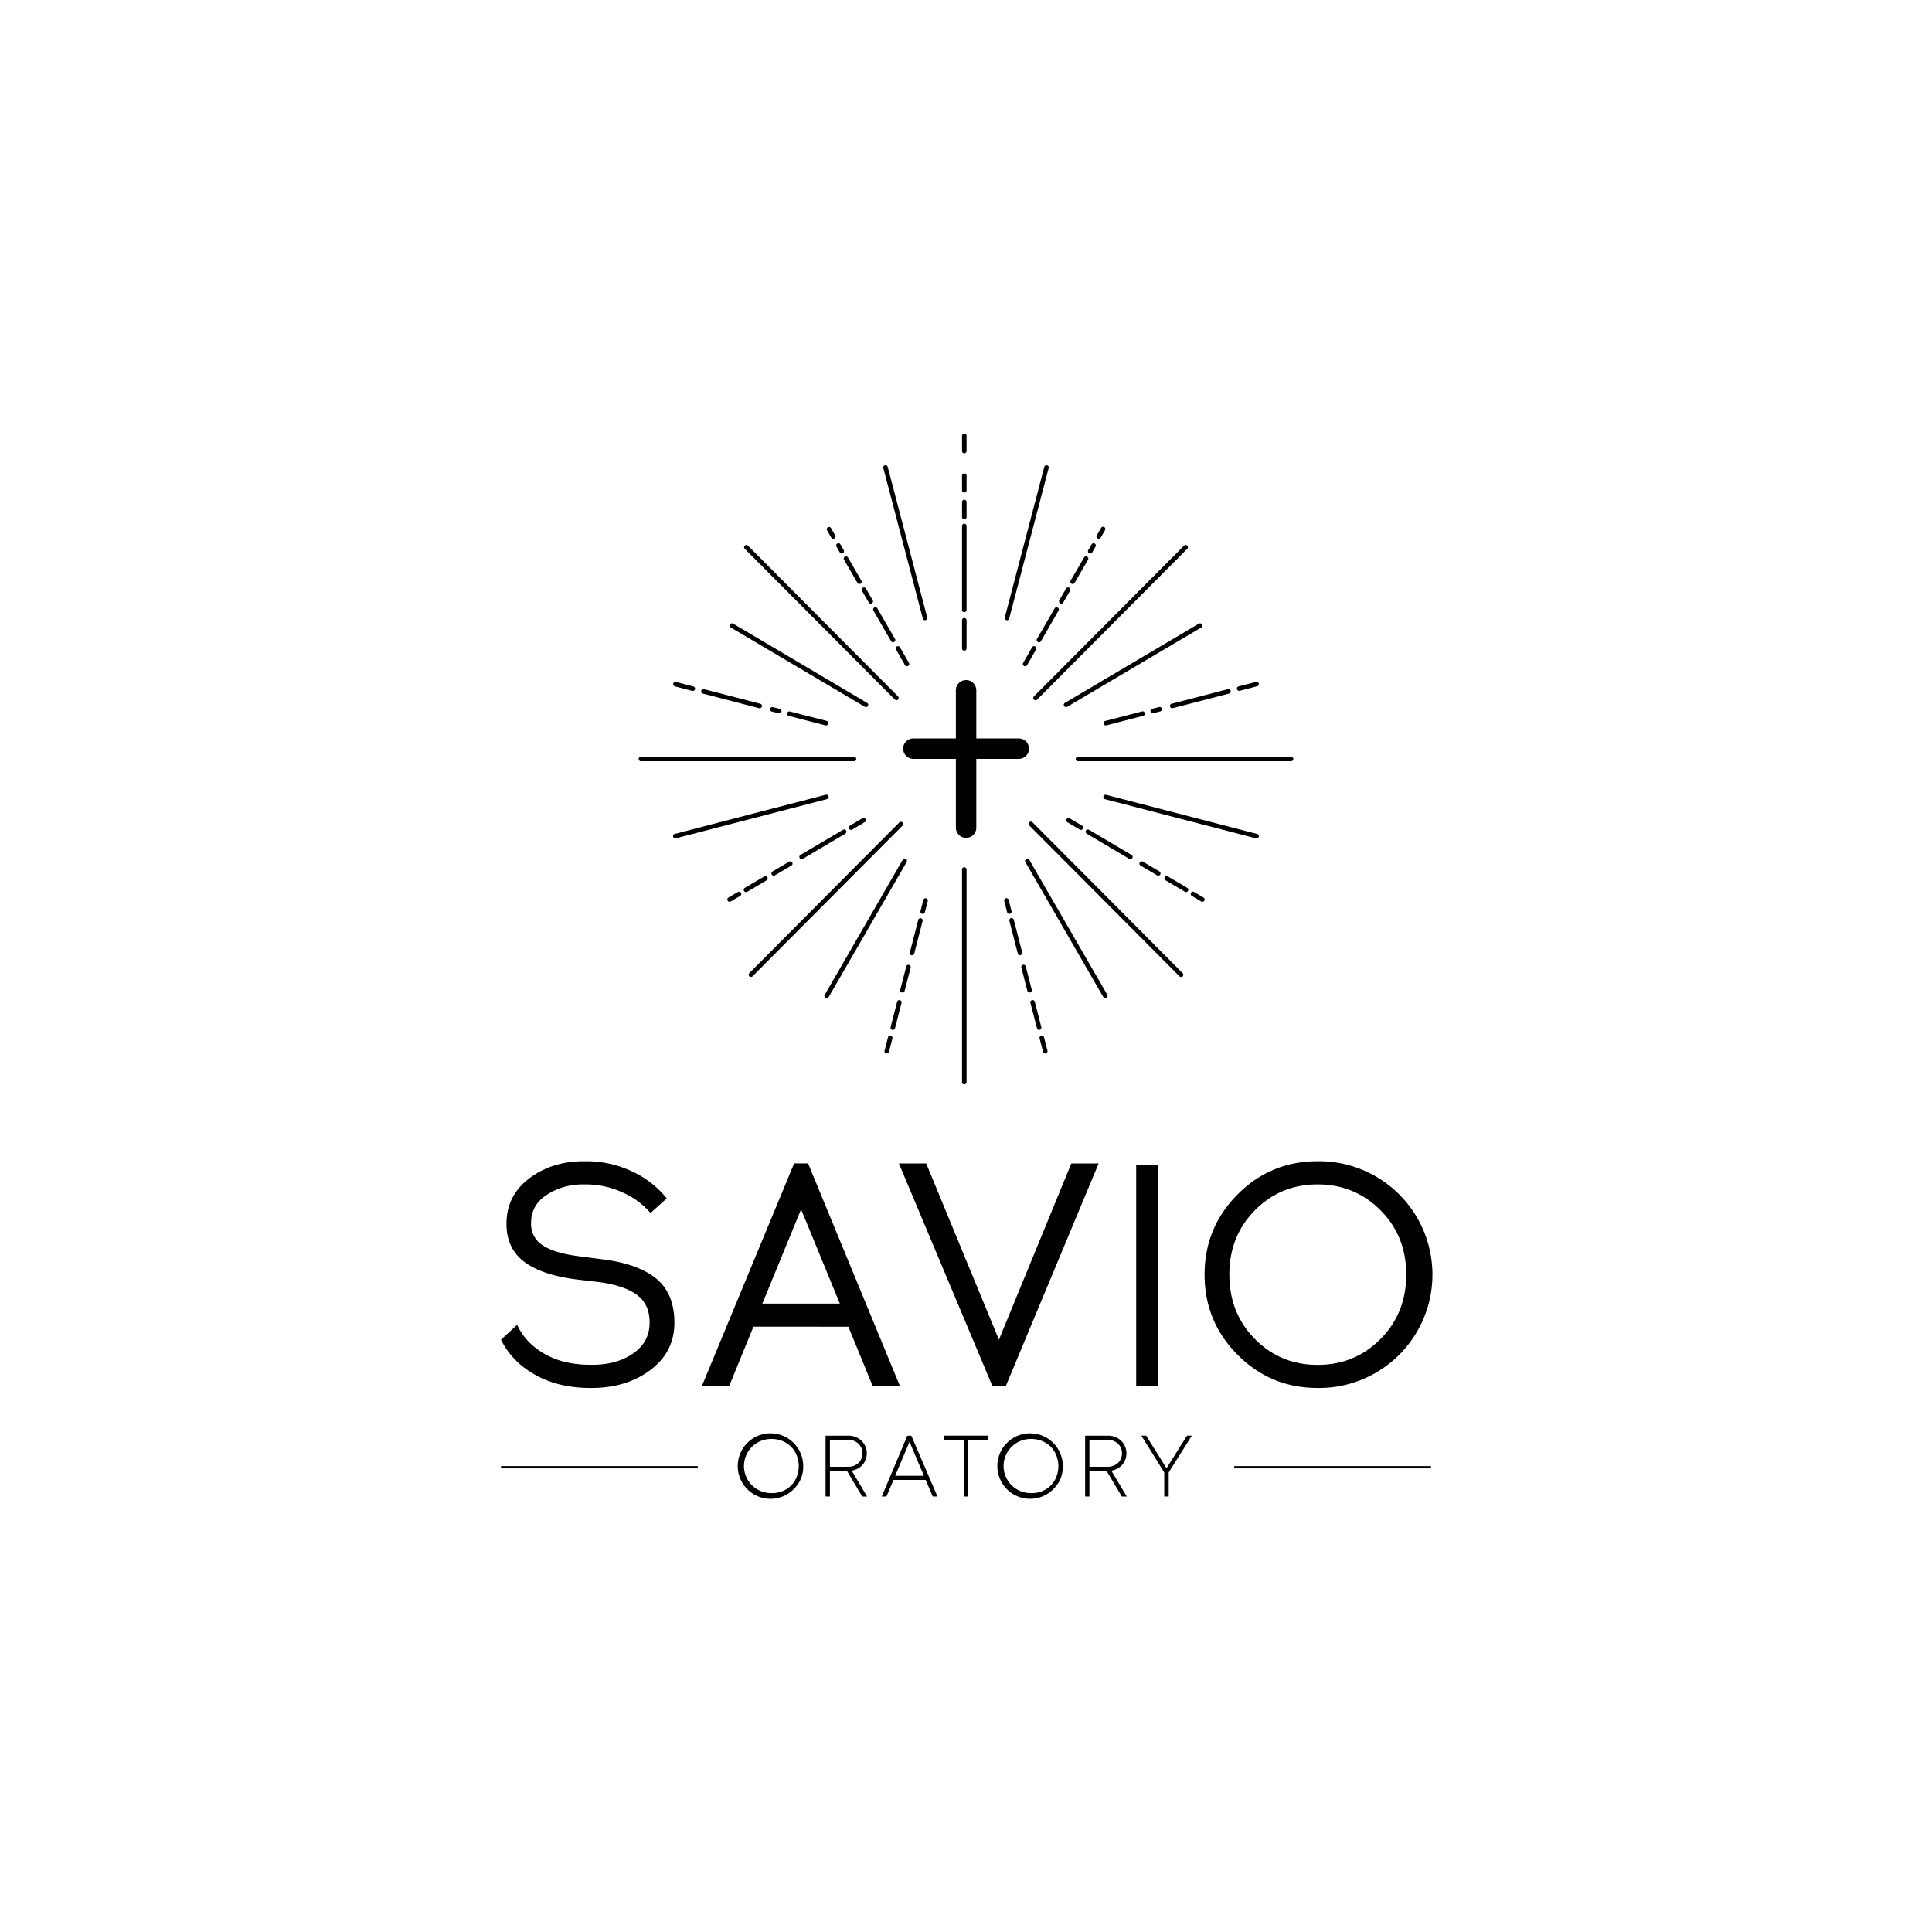 <svg id="Шар_1" data-name="Шар 1" xmlns="http://www.w3.org/2000/svg" viewBox="0 0 1080 1080"><defs><style>.cls-1{fill-opacity:0;}.cls-2{fill:#000;}</style></defs><rect class="cls-1" width="32" height="32"/><path class="cls-2" d="M419.78,546.13a1.27,1.27,0,0,1-.9-2.16l83.85-84.21a1.27,1.27,0,0,1,1.79,0,1.26,1.26,0,0,1,0,1.79l-83.85,84.21A1.23,1.23,0,0,1,419.78,546.13Z"/><path class="cls-2" d="M462.13,558a1.19,1.19,0,0,1-.63-.17,1.27,1.27,0,0,1-.47-1.73l43.55-75.39a1.27,1.27,0,1,1,2.19,1.27l-43.54,75.39A1.28,1.28,0,0,1,462.13,558Z"/><path class="cls-2" d="M495.7,588.9a1.22,1.22,0,0,1-.32,0,1.28,1.28,0,0,1-.91-1.54l1.92-7.46a1.27,1.27,0,1,1,2.46.63L496.93,588A1.27,1.27,0,0,1,495.7,588.9Z"/><path class="cls-2" d="M499.09,575.73a1.73,1.73,0,0,1-.32,0,1.28,1.28,0,0,1-.91-1.55L501.5,560a1.27,1.27,0,1,1,2.46.64l-3.64,14.14A1.28,1.28,0,0,1,499.09,575.73Z"/><path class="cls-2" d="M504.48,554.81a1.66,1.66,0,0,1-.32,0,1.27,1.27,0,0,1-.91-1.55l3.35-13a1.27,1.27,0,0,1,2.46.63l-3.36,13A1.26,1.26,0,0,1,504.48,554.81Z"/><path class="cls-2" d="M509.83,534a1.1,1.1,0,0,1-.31,0,1.27,1.27,0,0,1-.92-1.54l4.7-18.23a1.26,1.26,0,0,1,2.45.63l-4.69,18.23A1.27,1.27,0,0,1,509.83,534Z"/><path class="cls-2" d="M515.8,510.84a1.12,1.12,0,0,1-.32,0,1.27,1.27,0,0,1-.91-1.55l1.59-6.21a1.29,1.29,0,0,1,1.55-.91,1.27,1.27,0,0,1,.91,1.55l-1.6,6.21A1.26,1.26,0,0,1,515.8,510.84Z"/><path class="cls-2" d="M539.05,606.15a1.26,1.26,0,0,1-1.27-1.26V486.06a1.27,1.27,0,0,1,2.54,0V604.89A1.26,1.26,0,0,1,539.05,606.15Z"/><path class="cls-2" d="M407.85,504.1a1.27,1.27,0,0,1-.64-2.36l5.16-3.05a1.27,1.27,0,1,1,1.29,2.18l-5.16,3.06A1.29,1.29,0,0,1,407.85,504.1Z"/><path class="cls-2" d="M417,498.66a1.27,1.27,0,0,1-.64-2.36L427.14,490a1.27,1.27,0,1,1,1.29,2.18l-10.74,6.36A1.26,1.26,0,0,1,417,498.66Z"/><path class="cls-2" d="M432.52,489.51a1.27,1.27,0,0,1-.65-2.36l9.33-5.52a1.27,1.27,0,0,1,1.29,2.18l-9.33,5.52A1.24,1.24,0,0,1,432.52,489.51Z"/><path class="cls-2" d="M448.11,480.28a1.27,1.27,0,0,1-.65-2.36l23.76-14.06a1.28,1.28,0,0,1,1.74.45,1.26,1.26,0,0,1-.45,1.74l-23.76,14.06A1.23,1.23,0,0,1,448.11,480.28Z"/><path class="cls-2" d="M475.75,463.93a1.27,1.27,0,0,1-.65-2.36l7-4.16a1.26,1.26,0,0,1,1.73.44,1.27,1.27,0,0,1-.44,1.74l-7,4.16A1.24,1.24,0,0,1,475.75,463.93Z"/><path class="cls-2" d="M377.56,468.64a1.26,1.26,0,0,1-.32-2.49l84.28-21.86a1.27,1.27,0,1,1,.64,2.45L377.88,468.6A1.22,1.22,0,0,1,377.56,468.64Z"/><path class="cls-2" d="M477.26,425.53H358.43a1.27,1.27,0,1,1,0-2.53H477.26a1.27,1.27,0,1,1,0,2.53Z"/><path class="cls-2" d="M461.84,405.52a1.87,1.87,0,0,1-.32,0l-20.58-5.34a1.26,1.26,0,1,1,.63-2.45L462.16,403a1.27,1.27,0,0,1-.32,2.5Z"/><path class="cls-2" d="M435.6,398.72a1.87,1.87,0,0,1-.32,0l-3.95-1a1.27,1.27,0,0,1,.64-2.45l3.95,1a1.27,1.27,0,0,1-.32,2.5Z"/><path class="cls-2" d="M424.73,395.9a1.22,1.22,0,0,1-.32,0L393,387.72a1.27,1.27,0,1,1,.64-2.45l31.38,8.13a1.27,1.27,0,0,1-.32,2.5Z"/><path class="cls-2" d="M387.25,386.18a1.22,1.22,0,0,1-.32,0l-9.68-2.51a1.26,1.26,0,1,1,.63-2.45l9.69,2.51a1.26,1.26,0,0,1-.32,2.49Z"/><path class="cls-2" d="M484.06,395.27a1.3,1.3,0,0,1-.65-.18l-74.93-44.33a1.27,1.27,0,0,1,1.29-2.18l74.93,44.33a1.25,1.25,0,0,1,.45,1.73A1.28,1.28,0,0,1,484.06,395.27Z"/><path class="cls-2" d="M501.14,391.45a1.27,1.27,0,0,1-.9-.38l-83.84-84.2a1.27,1.27,0,1,1,1.79-1.79L502,389.28a1.28,1.28,0,0,1,0,1.8A1.29,1.29,0,0,1,501.14,391.45Z"/><path class="cls-2" d="M507,372.44a1.3,1.3,0,0,1-1.1-.63l-5-8.7a1.27,1.27,0,0,1,2.2-1.27l5,8.7a1.27,1.27,0,0,1-.46,1.73A1.23,1.23,0,0,1,507,372.44Z"/><path class="cls-2" d="M499.22,359.05a1.28,1.28,0,0,1-1.1-.63l-9.86-17.07a1.27,1.27,0,0,1,2.2-1.27l9.86,17.07a1.27,1.27,0,0,1-.47,1.73A1.19,1.19,0,0,1,499.22,359.05Z"/><path class="cls-2" d="M486.75,337.45a1.25,1.25,0,0,1-1.1-.63l-3.79-6.56a1.27,1.27,0,0,1,2.2-1.27l3.79,6.56a1.26,1.26,0,0,1-.47,1.73A1.22,1.22,0,0,1,486.75,337.45Z"/><path class="cls-2" d="M480.4,326.46a1.26,1.26,0,0,1-1.1-.64l-7.48-12.94a1.27,1.27,0,0,1,2.2-1.27l7.47,12.94a1.27,1.27,0,0,1-.46,1.74A1.32,1.32,0,0,1,480.4,326.46Z"/><path class="cls-2" d="M470.56,309.43a1.3,1.3,0,0,1-1.1-.63l-1.86-3.24a1.26,1.26,0,1,1,2.19-1.26l1.87,3.23a1.27,1.27,0,0,1-.46,1.73A1.23,1.23,0,0,1,470.56,309.43Z"/><path class="cls-2" d="M465.78,301.15a1.28,1.28,0,0,1-1.1-.63l-2.37-4.11a1.27,1.27,0,0,1,2.2-1.26l2.37,4.1a1.26,1.26,0,0,1-.47,1.73A1.19,1.19,0,0,1,465.78,301.15Z"/><path class="cls-2" d="M517.08,346.71a1.27,1.27,0,0,1-1.22-.95l-22.1-84.21a1.27,1.27,0,0,1,2.45-.65l22.1,84.22a1.29,1.29,0,0,1-1.23,1.59Z"/><path class="cls-2" d="M660.22,546.13a1.23,1.23,0,0,1-.89-.37l-83.85-84.21a1.27,1.27,0,1,1,1.79-1.79L661.12,544a1.27,1.27,0,0,1-.9,2.16Z"/><path class="cls-2" d="M617.87,558a1.27,1.27,0,0,1-1.1-.63L573.23,482a1.27,1.27,0,1,1,2.19-1.27L619,556.09a1.27,1.27,0,0,1-.47,1.73A1.22,1.22,0,0,1,617.87,558Z"/><path class="cls-2" d="M584.3,588.9a1.27,1.27,0,0,1-1.23-.95l-1.92-7.46a1.27,1.27,0,1,1,2.46-.63l1.92,7.46a1.28,1.28,0,0,1-.91,1.54A1.22,1.22,0,0,1,584.3,588.9Z"/><path class="cls-2" d="M580.91,575.73a1.28,1.28,0,0,1-1.23-1L576,560.64a1.27,1.27,0,0,1,2.46-.64l3.64,14.15a1.28,1.28,0,0,1-.91,1.55A1.73,1.73,0,0,1,580.91,575.73Z"/><path class="cls-2" d="M575.52,554.81a1.26,1.26,0,0,1-1.22-.95l-3.36-13a1.27,1.27,0,0,1,2.46-.63l3.35,13a1.27,1.27,0,0,1-.91,1.55A1.66,1.66,0,0,1,575.52,554.81Z"/><path class="cls-2" d="M570.17,534a1.27,1.27,0,0,1-1.23-1l-4.69-18.23a1.26,1.26,0,1,1,2.45-.63l4.7,18.23a1.27,1.27,0,0,1-.92,1.54A1.1,1.1,0,0,1,570.17,534Z"/><path class="cls-2" d="M564.2,510.84a1.26,1.26,0,0,1-1.22-.95l-1.6-6.21a1.27,1.27,0,0,1,.91-1.55,1.29,1.29,0,0,1,1.55.91l1.59,6.21a1.27,1.27,0,0,1-.91,1.55A1.12,1.12,0,0,1,564.2,510.84Z"/><path class="cls-2" d="M672.15,504.1a1.29,1.29,0,0,1-.65-.17l-5.16-3.06a1.27,1.27,0,1,1,1.29-2.18l5.16,3.05a1.27,1.27,0,0,1-.64,2.36Z"/><path class="cls-2" d="M663,498.66a1.26,1.26,0,0,1-.65-.17l-10.74-6.36a1.27,1.27,0,1,1,1.29-2.18l10.74,6.35a1.27,1.27,0,0,1-.64,2.36Z"/><path class="cls-2" d="M647.48,489.51a1.24,1.24,0,0,1-.64-.18l-9.33-5.52a1.27,1.27,0,0,1,1.29-2.18l9.33,5.52a1.27,1.27,0,0,1-.65,2.36Z"/><path class="cls-2" d="M631.89,480.28a1.23,1.23,0,0,1-.64-.17l-23.76-14.06a1.26,1.26,0,0,1-.45-1.74,1.28,1.28,0,0,1,1.74-.45l23.76,14.06a1.27,1.27,0,0,1,.44,1.74A1.25,1.25,0,0,1,631.89,480.28Z"/><path class="cls-2" d="M604.25,463.93a1.24,1.24,0,0,1-.64-.18l-7-4.16a1.27,1.27,0,0,1,1.29-2.18l7,4.16a1.27,1.27,0,0,1-.65,2.36Z"/><path class="cls-2" d="M702.44,468.65a1.25,1.25,0,0,1-.32,0l-84.28-21.86a1.27,1.27,0,1,1,.64-2.45l84.28,21.86a1.27,1.27,0,0,1-.32,2.5Z"/><path class="cls-2" d="M721.57,425.53H602.74a1.27,1.27,0,1,1,0-2.53H721.57a1.27,1.27,0,1,1,0,2.53Z"/><path class="cls-2" d="M618.16,405.52a1.27,1.27,0,0,1-.32-2.5l20.59-5.33a1.26,1.26,0,1,1,.63,2.45l-20.58,5.34A1.87,1.87,0,0,1,618.16,405.52Z"/><path class="cls-2" d="M644.4,398.72a1.27,1.27,0,0,1-.32-2.5l3.95-1a1.27,1.27,0,0,1,.64,2.45l-3.95,1A1.87,1.87,0,0,1,644.4,398.72Z"/><path class="cls-2" d="M655.27,395.9a1.27,1.27,0,0,1-.32-2.5l31.38-8.13a1.27,1.27,0,1,1,.64,2.45l-31.38,8.14A1.22,1.22,0,0,1,655.27,395.9Z"/><path class="cls-2" d="M692.75,386.18a1.26,1.26,0,0,1-.32-2.49l9.69-2.51a1.26,1.26,0,1,1,.63,2.45l-9.68,2.51A1.22,1.22,0,0,1,692.75,386.18Z"/><path class="cls-2" d="M595.94,395.27a1.28,1.28,0,0,1-1.09-.63,1.25,1.25,0,0,1,.45-1.73l74.93-44.33a1.27,1.27,0,0,1,1.29,2.18l-74.93,44.33A1.3,1.3,0,0,1,595.94,395.27Z"/><path class="cls-2" d="M578.86,391.45a1.29,1.29,0,0,1-.89-.37,1.28,1.28,0,0,1,0-1.8l83.85-84.2a1.27,1.27,0,1,1,1.79,1.79l-83.84,84.2A1.27,1.27,0,0,1,578.86,391.45Z"/><path class="cls-2" d="M573.05,372.44a1.23,1.23,0,0,1-.64-.17,1.27,1.27,0,0,1-.46-1.73l5-8.7a1.27,1.27,0,0,1,2.2,1.27l-5,8.7A1.3,1.3,0,0,1,573.05,372.44Z"/><path class="cls-2" d="M580.78,359.05a1.19,1.19,0,0,1-.63-.17,1.27,1.27,0,0,1-.47-1.73l9.86-17.07a1.27,1.27,0,0,1,2.2,1.27l-9.86,17.07A1.28,1.28,0,0,1,580.78,359.05Z"/><path class="cls-2" d="M593.25,337.45a1.22,1.22,0,0,1-.63-.17,1.26,1.26,0,0,1-.47-1.73l3.79-6.56a1.27,1.27,0,0,1,2.2,1.27l-3.79,6.56A1.25,1.25,0,0,1,593.25,337.45Z"/><path class="cls-2" d="M599.6,326.46a1.32,1.32,0,0,1-.63-.17,1.27,1.27,0,0,1-.46-1.74L606,311.61a1.27,1.27,0,0,1,2.2,1.27l-7.48,12.94A1.26,1.26,0,0,1,599.6,326.46Z"/><path class="cls-2" d="M609.44,309.43a1.23,1.23,0,0,1-.64-.17,1.27,1.27,0,0,1-.46-1.73l1.87-3.23a1.26,1.26,0,1,1,2.19,1.26l-1.86,3.24A1.3,1.3,0,0,1,609.44,309.43Z"/><path class="cls-2" d="M614.22,301.15a1.23,1.23,0,0,1-.64-.17,1.27,1.27,0,0,1-.46-1.73l2.37-4.1a1.27,1.27,0,1,1,2.2,1.26l-2.37,4.11A1.28,1.28,0,0,1,614.22,301.15Z"/><path class="cls-2" d="M562.92,346.71a1.29,1.29,0,0,1-1.23-1.59l22.1-84.22a1.27,1.27,0,0,1,2.45.65l-22.1,84.21A1.27,1.27,0,0,1,562.92,346.71Z"/><path class="cls-2" d="M539.05,363.74a1.27,1.27,0,0,1-1.27-1.27V346.72a1.27,1.27,0,0,1,2.54,0v15.75A1.27,1.27,0,0,1,539.05,363.74Z"/><path class="cls-2" d="M539.05,342.2a1.27,1.27,0,0,1-1.27-1.27V294a1.27,1.27,0,1,1,2.54,0v46.91A1.27,1.27,0,0,1,539.05,342.2Z"/><path class="cls-2" d="M539.05,290.29a1.27,1.27,0,0,1-1.27-1.27v-8.41a1.27,1.27,0,0,1,2.54,0V289A1.27,1.27,0,0,1,539.05,290.29Z"/><path class="cls-2" d="M539.05,275.34a1.27,1.27,0,0,1-1.27-1.27V265.9a1.27,1.27,0,1,1,2.54,0v8.17A1.27,1.27,0,0,1,539.05,275.34Z"/><path class="cls-2" d="M539.05,253.38a1.26,1.26,0,0,1-1.27-1.26v-8.48a1.27,1.27,0,1,1,2.54,0v8.48A1.26,1.26,0,0,1,539.05,253.38Z"/><path class="cls-2" d="M569.76,412.8h-24V385.87a5.71,5.71,0,0,0-11.42,0V412.8h-24a5.71,5.71,0,0,0,0,11.41h24v38.45a5.71,5.71,0,1,0,11.42,0V424.21h24a5.71,5.71,0,0,0,0-11.41Z"/><path class="cls-2" d="M325.86,649.14h1.95a59.5,59.5,0,0,1,25.12,5.51,53.58,53.58,0,0,1,19.79,15.26l-9.05,8.17a44.17,44.17,0,0,0-16.16-11.72,48.85,48.85,0,0,0-19.7-4.26h-1.95a36.58,36.58,0,0,0-20,5.68q-9,5.69-9,16a14,14,0,0,0,6.48,12.34q6.48,4.35,20.15,6.12L337,704q19.71,2.49,29.82,10.74T377,739.32q0,16.33-13.22,26.37t-32.58,10.2h-1.06q-17.94,0-31-7.36t-19.08-19.62l9.05-8.34q4.44,9.95,15.09,16.15t25.92,6.21h1.06q13.67,0,22.81-6.39t9.15-17.22q0-10.11-6.93-15.35t-20.77-7.19L322,715.18q-19.35-2.49-29.11-9.94t-9.77-21.13q0-15.61,12.52-25.2T325.86,649.14Z"/><path class="cls-2" d="M421.18,741.63l-13.49,33H392.43l51.48-124.27h7.81L503,774.65H487.76l-13.5-33ZM447.81,676l-21.65,52.72h43.31Z"/><path class="cls-2" d="M562.32,774.65h-7.64L502.49,650.38h15.27l40.65,98.53,40.48-98.53h15.26Z"/><path class="cls-2" d="M635.14,774.65V651.41h12.32V774.65Z"/><path class="cls-2" d="M691.83,667.69q18.46-18.54,44.74-18.55a63.38,63.38,0,1,1,0,126.75q-26.28,0-44.74-18.55t-18.46-44.82Q673.37,686.24,691.83,667.69Zm79.89,8.88q-14.38-14.46-35.15-14.47t-35.06,14.47Q687.22,691,687.22,712.52t14.29,36q14.28,14.46,35.06,14.46t35.15-14.46q14.37-14.47,14.38-36T771.72,676.57Z"/><rect class="cls-2" x="689.94" y="819.57" width="110" height="1.25"/><rect class="cls-2" x="280.06" y="819.57" width="110" height="1.25"/><path class="cls-2" d="M444,832.11a18.3,18.3,0,1,1,5-12.51A17.12,17.12,0,0,1,444,832.11Zm-12.61,2.55a15.61,15.61,0,0,0,7.77-1.94,14,14,0,0,0,5.4-5.42,16.41,16.41,0,0,0,0-15.48,14.13,14.13,0,0,0-5.4-5.42,15.42,15.42,0,0,0-7.77-2,15.12,15.12,0,1,0,0,30.23Z"/><path class="cls-2" d="M482,836.56l-8.51-14.29h-9.57v14.29h-2.43v-34H474a10.67,10.67,0,0,1,7.56,2.79,9.9,9.9,0,0,1,.65,13.46,10.06,10.06,0,0,1-6.12,3.28l8.65,14.49Zm-18.08-31.69v15.07h10a8.38,8.38,0,0,0,5.93-2.12,7.5,7.5,0,0,0,0-10.81,8.34,8.34,0,0,0-5.91-2.14Z"/><path class="cls-2" d="M521.41,836.56l-3.94-9.29h-18l-3.93,9.29h-2.63l14.29-34h2.24l14.62,34Zm-13-30.57-8,19H516.5Z"/><path class="cls-2" d="M552.08,802.54v2.33H541.19v31.69h-2.43V804.87H527.92v-2.33Z"/><path class="cls-2" d="M589.13,832.11a18.3,18.3,0,1,1,5-12.51A17.11,17.11,0,0,1,589.13,832.11Zm-12.61,2.55a15.62,15.62,0,0,0,7.78-1.94,13.9,13.9,0,0,0,5.39-5.42,16.34,16.34,0,0,0,0-15.48,14,14,0,0,0-5.39-5.42,15.43,15.43,0,0,0-7.78-2,15.12,15.12,0,1,0,0,30.23Z"/><path class="cls-2" d="M627.11,836.56l-8.5-14.29H609v14.29H606.6v-34h12.54a10.64,10.64,0,0,1,7.56,2.79,9.89,9.89,0,0,1,.66,13.46,10.08,10.08,0,0,1-6.13,3.28l8.65,14.49ZM609,804.87v15.07h10a8.4,8.4,0,0,0,5.93-2.12,7.51,7.51,0,0,0,0-10.81,8.33,8.33,0,0,0-5.9-2.14Z"/><path class="cls-2" d="M666.23,802.54l-12.92,20.55v13.47h-2.48V823.09L638,802.54h2.72l11.37,18.22,11.47-18.22Z"/></svg>